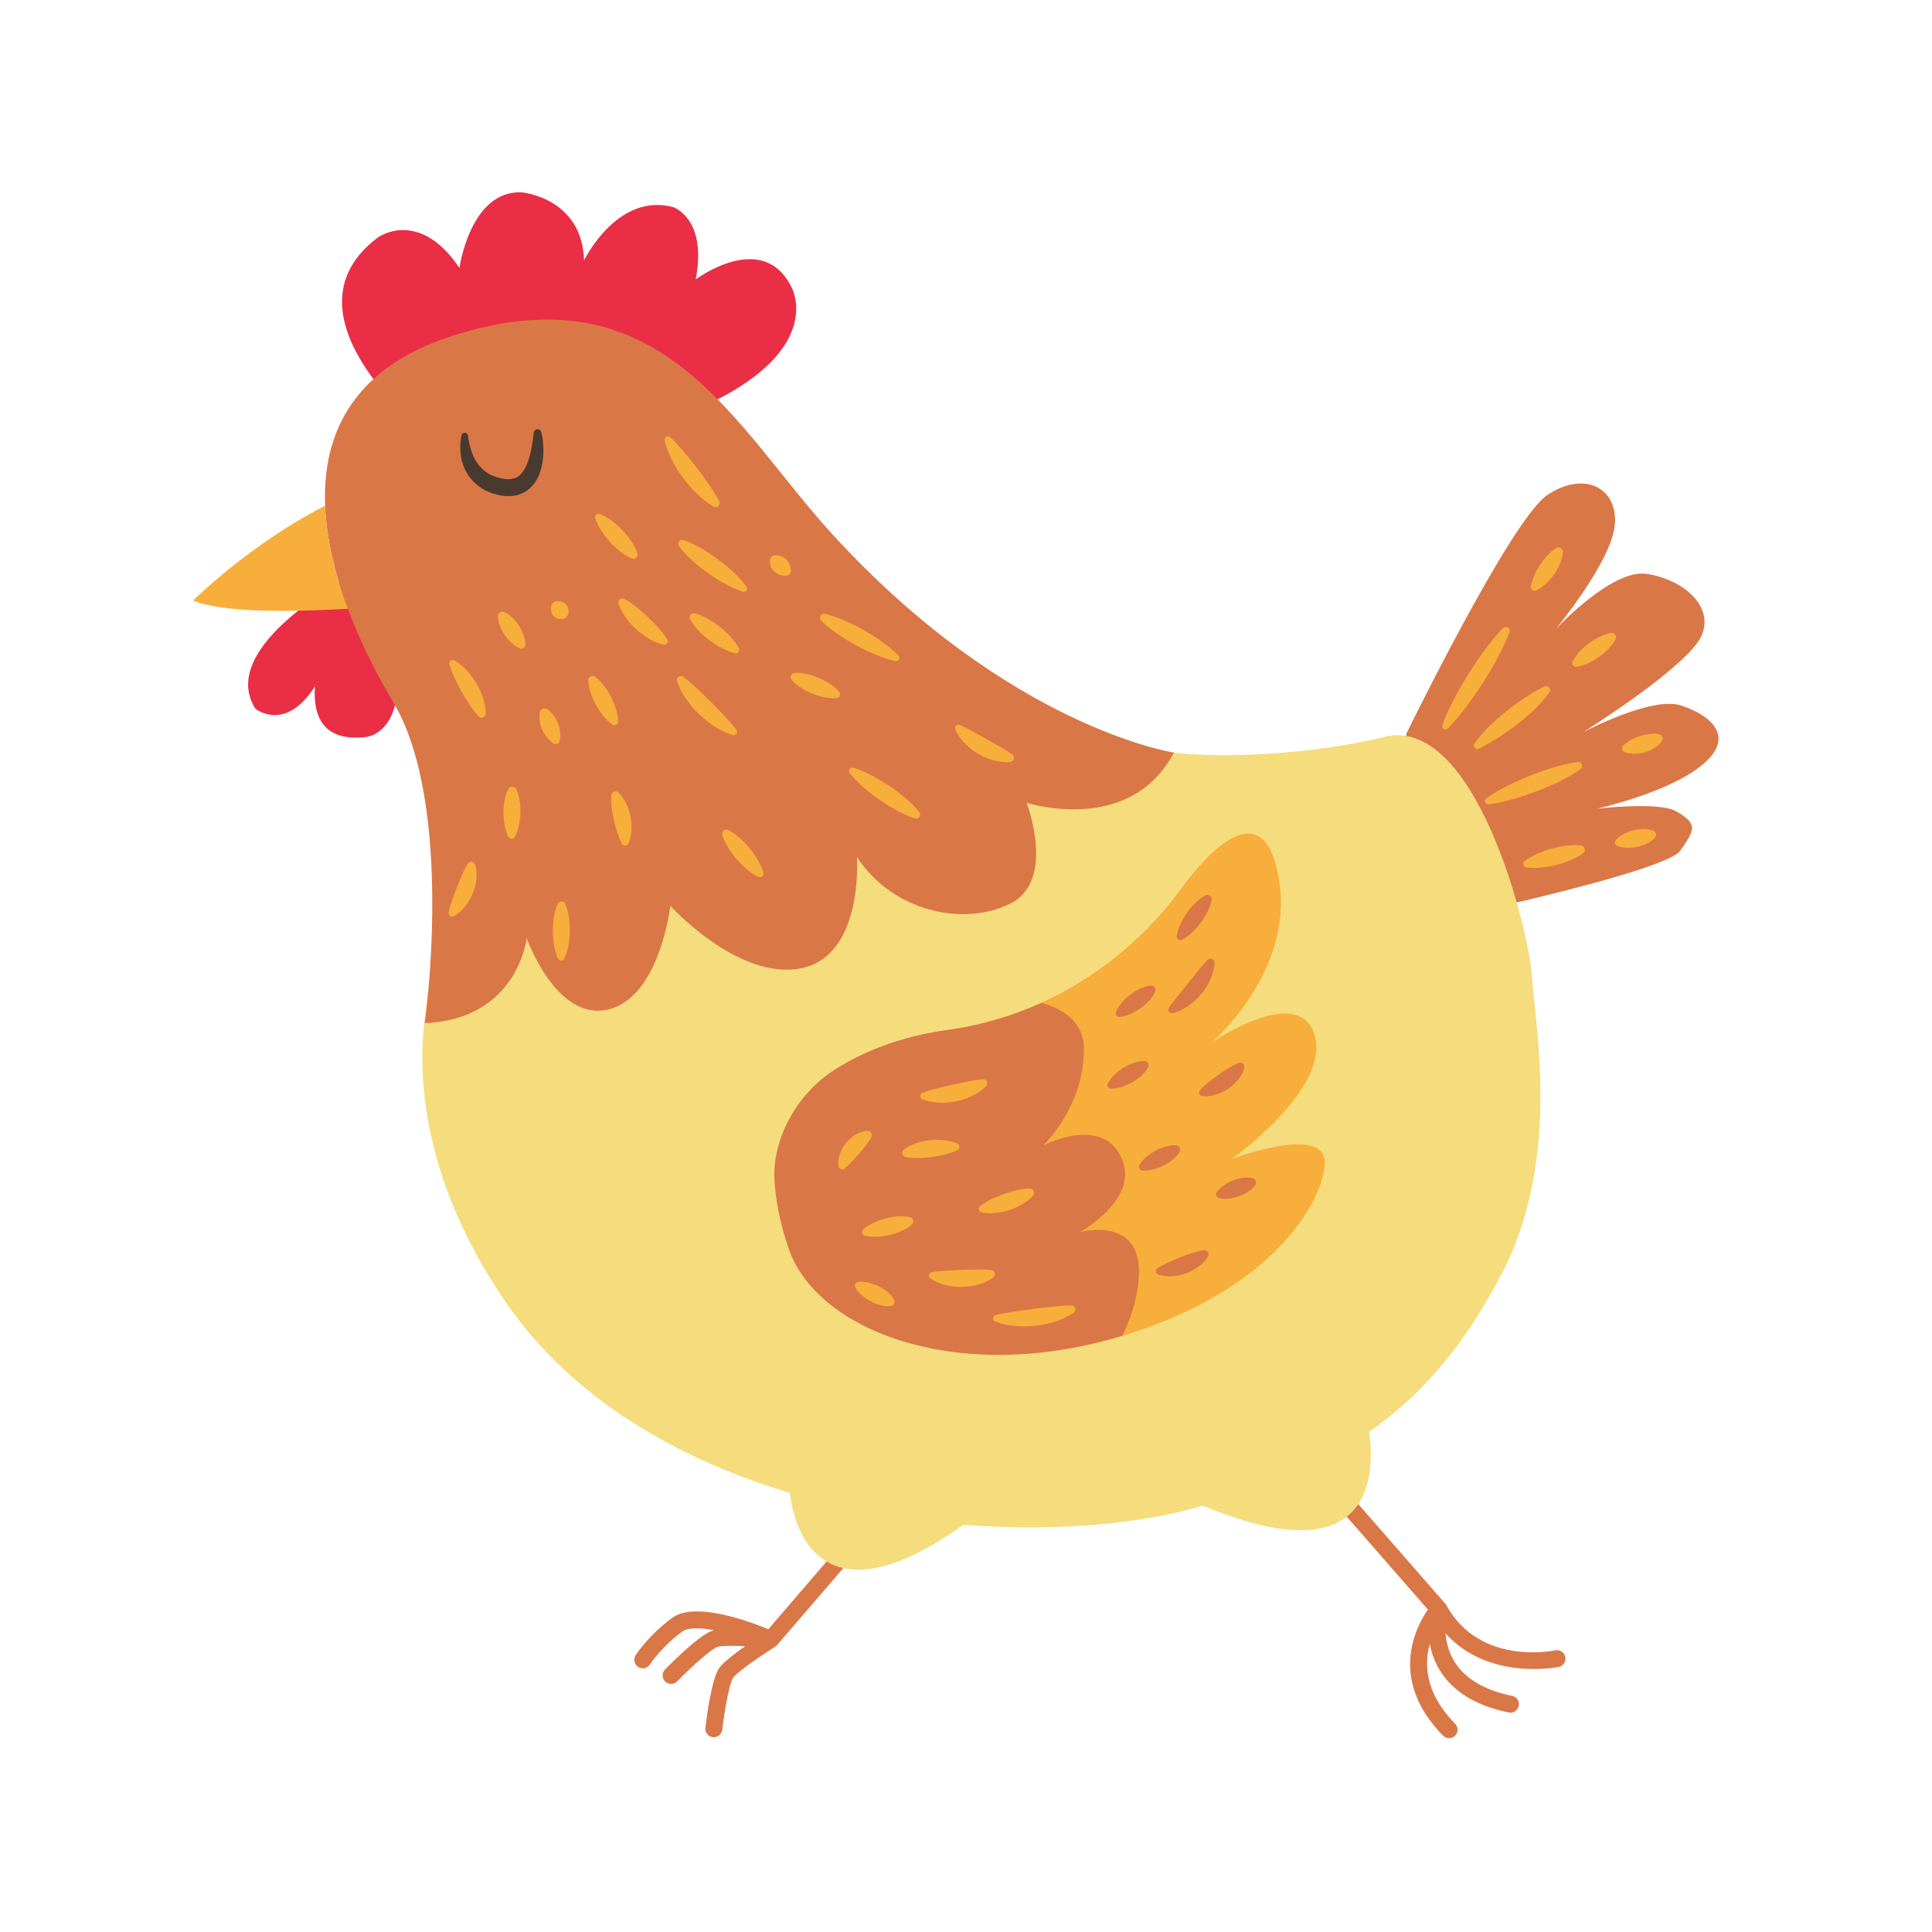 <svg xmlns="http://www.w3.org/2000/svg" xmlns:xlink="http://www.w3.org/1999/xlink" width="800" zoomAndPan="magnify" viewBox="0 0 600 600" height="800" preserveAspectRatio="xMidYMid meet" version="1.0"><defs><clipPath id="70a20a9a3f"><path d="M 77 59.098 L 248 59.098 L 248 230 L 77 230 Z M 77 59.098 " clip-rule="nonzero"/></clipPath><clipPath id="a73570f8c2"><path d="M 100 99 L 534 99 L 534 539.848 L 100 539.848 Z M 100 99 " clip-rule="nonzero"/></clipPath><clipPath id="50b0bf5906"><path d="M 60 135 L 517 135 L 517 415 L 60 415 Z M 60 135 " clip-rule="nonzero"/></clipPath></defs><g clip-path="url(#70a20a9a3f)"><path fill="#ea2e46" d="M 245.914 89.422 C 237.082 71.004 216.059 86.777 216.059 86.777 C 219.719 67.727 209.031 64.309 209.031 64.309 C 191.57 59.703 181.375 80.887 181.375 80.887 C 180.82 61.301 161.906 59.719 161.906 59.719 C 145.988 59.18 142.684 83.215 142.684 83.215 C 130.07 64.484 117.359 73.738 117.359 73.738 C 86.02 97.258 130.785 133.336 130.785 133.336 L 221.27 124.824 C 255.988 107.746 245.914 89.422 245.914 89.422 Z M 109.355 178.699 C 129.195 202.133 125.941 227.828 112.926 228.973 C 100.438 230.07 97.16 222.637 97.805 213.168 C 88.496 227.684 79.289 220.082 79.289 220.082 C 67.031 200.492 109.355 178.699 109.355 178.699 " fill-opacity="1" fill-rule="nonzero"/></g><path fill="#f5dc7c" d="M 466.328 395.648 C 455.848 415.602 443.5 431.84 425.188 444.684 C 426.984 457.191 427.18 489.977 373.637 467.617 L 373.645 467.613 C 371.906 468.09 370.137 468.559 368.332 469.016 C 350.039 473.637 325.496 475.57 299.191 473.516 C 251.504 507.66 245.859 469.168 245.305 463.625 C 210.484 453.191 177.766 434.461 157.145 404.52 C 134.535 371.703 129.254 340.805 131.723 317.734 C 135.148 285.762 144.992 227.727 217.219 221.605 C 289.445 215.488 327.844 229.57 364.57 233.73 C 385.469 236.098 414.406 232.836 429.723 228.879 C 432.133 228.25 434.461 228.168 436.699 228.543 C 444.422 229.84 466.637 229.777 472.199 238.801 C 478.488 249 467.801 268.91 471.043 280.285 C 473.91 290.363 475.52 299.094 475.758 303.25 C 476.578 317.469 485.113 359.871 466.328 395.648 " fill-opacity="1" fill-rule="nonzero"/><g clip-path="url(#a73570f8c2)"><path fill="#da7747" d="M 522.016 219.074 C 512.918 216.125 491.715 227.355 491.715 227.355 C 491.715 227.355 524.531 206.84 528.504 197.254 C 532.48 187.668 521.746 179.551 511.07 178.195 C 500.395 176.836 483.098 195.402 483.098 195.402 C 483.098 195.402 500.637 174.281 501.512 162.801 C 502.391 151.32 491.867 146.148 480.559 153.715 C 469.246 161.285 436.742 227.871 436.742 227.871 C 436.723 228.105 436.715 228.324 436.699 228.555 C 453.145 231.316 464.941 258.852 471.043 280.285 C 489.301 275.969 518.938 268.406 521.836 264.16 C 526.051 257.98 527.723 256.027 520.543 251.949 C 515.09 248.852 495.941 251.156 495.941 251.156 C 495.941 251.156 518.441 246.176 528.82 237.406 C 539.199 228.633 531.109 222.02 522.016 219.074 Z M 363.836 292.246 C 364.363 293.262 365.402 293.898 366.551 293.898 C 367.035 293.898 367.516 293.777 367.945 293.555 C 369.547 292.73 370.766 291.688 371.66 290.855 C 372.66 289.91 373.598 288.852 374.445 287.719 C 375.289 286.594 376.043 285.395 376.676 284.129 C 377.203 283.055 377.855 281.59 378.164 279.812 C 378.293 279.102 378.172 278.359 377.836 277.719 C 377.27 276.66 376.168 276 374.965 276 C 374.434 276 373.906 276.129 373.438 276.383 C 371.836 277.234 370.648 278.301 369.777 279.148 C 368.785 280.137 367.875 281.219 367.07 282.367 C 366.254 283.531 365.539 284.75 364.941 286.012 C 364.441 287.105 363.824 288.586 363.535 290.359 C 363.43 291.008 363.535 291.656 363.836 292.246 Z M 374.039 386.316 C 373.875 386.316 373.707 386.332 373.496 386.363 C 373.27 386.398 373.055 386.449 372.832 386.488 C 375.766 371.148 370.961 354.578 367.414 347.215 C 365.297 342.812 362.375 336.305 358.492 329.953 C 358.32 329.367 357.992 328.855 357.551 328.453 C 355.031 324.516 352.129 320.711 348.809 317.59 C 350.09 317.352 351.168 316.945 352.008 316.582 C 353.133 316.078 354.23 315.449 355.27 314.723 C 356.297 313.996 357.254 313.164 358.125 312.238 C 358.859 311.441 359.789 310.332 360.488 308.805 C 360.738 308.246 360.832 307.637 360.758 307.035 C 360.555 305.395 359.152 304.152 357.496 304.152 C 357.363 304.152 357.227 304.16 357.09 304.18 C 355.422 304.379 354.086 304.938 353.09 305.406 C 351.957 305.945 350.875 306.609 349.883 307.371 C 348.871 308.137 347.941 308.992 347.102 309.938 C 346.391 310.758 345.488 311.895 344.816 313.422 C 344.707 313.668 344.633 313.926 344.594 314.188 C 338.715 310.207 331.715 308.523 323.418 311.418 C 314.883 315.293 305.188 318.328 294.32 319.84 C 278.824 322 267.363 327.004 259.199 332.207 C 247.289 339.801 239.648 354.066 240.543 366.922 C 240.953 372.891 242.223 380.086 245.102 388.219 C 253.676 412.445 294.871 429.422 344.195 416.094 C 345.668 415.695 347.105 415.285 348.516 414.855 C 359.047 410.98 365.535 404.562 369.289 397.117 C 370.719 396.574 372.062 395.855 373.297 394.957 C 374.844 393.812 375.996 392.582 376.816 391.195 C 377.203 390.551 377.352 389.785 377.234 389.043 C 376.984 387.465 375.641 386.316 374.039 386.316 Z M 389.344 363.984 C 388.676 363.844 388.012 363.777 387.312 363.777 C 386.738 363.777 386.16 363.82 385.469 363.918 C 384.336 364.09 383.227 364.395 382.172 364.816 C 381.102 365.242 380.082 365.777 379.125 366.426 C 378.316 366.996 377.266 367.809 376.332 369.086 C 376.078 369.43 375.898 369.828 375.809 370.238 C 375.625 371.051 375.77 371.891 376.219 372.598 C 376.664 373.297 377.359 373.789 378.172 373.969 C 378.922 374.137 379.676 374.219 380.477 374.219 C 380.953 374.219 381.461 374.191 382.047 374.125 C 383.168 373.992 384.285 373.73 385.363 373.348 C 386.441 372.973 387.48 372.469 388.465 371.84 C 389.293 371.297 390.367 370.52 391.328 369.25 C 391.621 368.859 391.828 368.398 391.926 367.926 C 392.301 366.125 391.141 364.359 389.344 363.984 Z M 374.336 334.434 C 373.273 335.293 372.316 336.09 371.281 337.184 C 370.84 337.656 370.562 338.25 370.484 338.891 C 370.383 339.695 370.598 340.492 371.098 341.133 C 371.598 341.777 372.316 342.184 373.121 342.285 C 373.555 342.34 373.992 342.363 374.43 342.363 C 375.602 342.363 376.809 342.18 378.133 341.789 C 379.637 341.336 381.074 340.652 382.41 339.766 C 383.742 338.883 384.93 337.816 385.941 336.574 C 387.117 335.113 387.887 333.664 388.293 332.133 C 388.473 331.445 388.422 330.707 388.145 330.051 C 387.641 328.84 386.469 328.059 385.156 328.059 C 384.727 328.059 384.305 328.145 383.863 328.328 C 382.48 328.906 381.379 329.562 380.262 330.246 C 379.211 330.902 378.227 331.559 377.254 332.258 C 376.23 332.98 375.281 333.688 374.336 334.434 Z M 375.93 295.801 C 375.07 295.801 374.23 296.156 373.613 296.797 C 372.469 297.973 371.52 299.141 370.598 300.266 L 370.312 300.617 L 367.414 304.23 L 364.477 307.863 L 364.082 308.359 C 363.211 309.457 362.309 310.586 361.398 311.914 C 360.934 312.605 360.773 313.465 360.965 314.27 C 361.285 315.637 362.48 316.59 363.883 316.59 C 364.113 316.59 364.344 316.562 364.562 316.512 C 366.41 316.078 368.219 315.254 370.109 313.98 C 371.707 312.875 373.168 311.543 374.445 310.027 C 375.727 308.516 376.785 306.84 377.602 305.043 C 378.531 302.973 379.023 301.047 379.117 299.141 C 379.156 298.227 378.809 297.336 378.152 296.703 C 377.551 296.121 376.762 295.801 375.93 295.801 Z M 248.785 300.707 C 268.316 296.848 266.133 266.176 266.133 266.176 C 277.238 283.086 299.09 287.812 313.629 280.695 C 328.168 273.57 318.824 249.305 318.824 249.305 C 318.824 249.305 350.891 259.68 364.57 233.73 C 364.57 233.73 313.406 225.945 258.504 165.922 C 227.762 132.309 205.922 83.383 140.629 104.254 C 75.34 125.129 106.711 192.43 121.977 217.793 C 141.418 250.098 131.934 317.73 131.934 317.73 C 160.793 316.605 163.57 291.344 163.57 291.344 C 163.57 291.344 172.641 317.148 188.758 313.531 C 204.879 309.914 208.184 281.324 208.184 281.324 C 208.184 281.324 229.254 304.566 248.785 300.707 Z M 238.605 505.977 C 232.312 503.367 215.746 497.301 208.758 502.441 C 201.441 507.82 197.562 513.801 197.402 514.055 C 196.617 515.277 196.977 516.906 198.199 517.691 C 198.641 517.977 199.133 518.109 199.621 518.109 C 200.488 518.109 201.34 517.684 201.844 516.902 C 201.879 516.848 205.398 511.461 211.883 506.688 C 213.656 505.383 217.395 505.465 221.754 506.285 C 221.641 506.312 221.531 506.336 221.43 506.367 C 217.457 507.523 209.02 515.926 206.531 518.473 C 205.512 519.516 205.531 521.188 206.574 522.203 C 207.086 522.707 207.75 522.953 208.418 522.953 C 209.102 522.953 209.789 522.688 210.301 522.16 C 214.945 517.414 221.082 511.961 222.906 511.43 C 224.172 511.059 227.664 511.066 231.426 511.242 C 228.176 513.512 224.73 516.141 223.453 517.887 C 221.016 521.23 219.477 533.035 219.062 536.57 C 218.895 538.02 219.93 539.328 221.379 539.492 C 221.484 539.508 221.586 539.512 221.688 539.512 C 223.008 539.512 224.148 538.527 224.305 537.184 C 225.074 530.594 226.598 522.527 227.719 520.996 C 229.043 519.18 236.133 514.289 240.742 511.395 C 240.77 511.379 240.793 511.355 240.816 511.336 C 240.863 511.309 240.91 511.273 240.957 511.238 C 240.98 511.219 241.004 511.211 241.027 511.191 C 241.055 511.164 241.082 511.137 241.109 511.113 C 241.152 511.07 241.195 511.023 241.238 510.984 C 241.273 510.945 241.312 510.918 241.344 510.879 L 261.895 486.988 C 259.941 486.551 258.223 485.84 256.703 484.934 Z M 486.109 514.562 C 486.414 515.984 485.508 517.379 484.086 517.688 C 483.844 517.738 462.23 522.129 448.93 507.262 C 449.141 509.934 449.855 513.059 451.688 516.023 C 454.953 521.324 460.988 524.902 469.605 526.664 C 471.031 526.953 471.949 528.348 471.656 529.773 C 471.406 531.02 470.305 531.883 469.078 531.883 C 468.902 531.883 468.727 531.863 468.547 531.828 C 458.41 529.762 451.215 525.352 447.152 518.727 C 445.473 515.984 444.527 513.172 444.039 510.555 C 442.258 516.848 442.559 525.785 451.906 535.328 C 452.93 536.371 452.91 538.039 451.871 539.059 C 451.355 539.559 450.688 539.809 450.023 539.809 C 449.34 539.809 448.652 539.547 448.137 539.016 C 431.09 521.609 439.699 505.285 443.449 499.867 L 418.23 471.008 C 419.676 469.867 420.859 468.547 421.82 467.105 L 448.828 498.016 C 448.883 498.07 448.918 498.141 448.961 498.203 C 449.027 498.297 449.105 498.383 449.16 498.484 C 459.426 517.25 482.027 512.727 482.984 512.531 C 484.41 512.23 485.809 513.137 486.109 514.562 " fill-opacity="1" fill-rule="nonzero"/></g><g clip-path="url(#50b0bf5906)"><path fill="#f7ae3b" d="M 388.949 365.863 C 387.801 365.625 386.766 365.676 385.758 365.816 C 384.758 365.969 383.801 366.23 382.879 366.598 C 381.957 366.965 381.074 367.426 380.23 368 C 379.395 368.586 378.586 369.258 377.887 370.211 C 377.793 370.34 377.719 370.496 377.68 370.66 C 377.535 371.305 377.945 371.949 378.594 372.098 C 379.75 372.355 380.797 372.328 381.812 372.223 C 382.828 372.098 383.797 371.863 384.73 371.535 C 385.664 371.207 386.562 370.777 387.414 370.234 C 388.266 369.676 389.082 369.031 389.789 368.098 C 389.91 367.938 390.004 367.746 390.043 367.535 C 390.207 366.77 389.715 366.02 388.949 365.863 Z M 377.578 339.953 C 378.918 339.547 380.188 338.941 381.348 338.164 C 382.512 337.395 383.559 336.453 384.445 335.375 C 385.32 334.281 386.055 333.062 386.434 331.637 C 386.504 331.367 386.488 331.07 386.375 330.789 C 386.094 330.117 385.32 329.805 384.648 330.086 L 384.602 330.102 C 383.336 330.633 382.293 331.25 381.277 331.875 C 380.27 332.504 379.309 333.145 378.363 333.82 C 377.418 334.492 376.488 335.188 375.547 335.93 C 374.613 336.688 373.656 337.461 372.707 338.477 L 372.688 338.5 C 372.527 338.668 372.418 338.883 372.391 339.129 C 372.312 339.742 372.75 340.301 373.363 340.379 C 374.824 340.562 376.234 340.348 377.578 339.953 Z M 375.336 389.344 C 375.223 388.629 374.551 388.145 373.836 388.254 L 373.797 388.262 C 372.383 388.484 371.16 388.855 369.957 389.242 C 368.762 389.633 367.609 390.051 366.469 390.504 C 365.324 390.957 364.184 391.438 363.031 391.961 C 361.879 392.496 360.715 393.055 359.496 393.844 L 359.473 393.859 C 359.273 393.988 359.109 394.188 359.023 394.434 C 358.828 395.016 359.141 395.648 359.719 395.844 C 361.168 396.336 362.641 396.43 364.09 396.344 C 365.539 396.242 366.965 395.93 368.324 395.438 C 369.688 394.945 370.98 394.27 372.156 393.414 C 373.32 392.551 374.387 391.531 375.168 390.219 C 375.316 389.965 375.383 389.656 375.336 389.344 Z M 358.227 363.168 C 359.289 362.891 360.297 362.508 361.258 362.031 C 362.219 361.559 363.129 360.988 363.984 360.312 C 364.836 359.621 365.641 358.848 366.305 357.805 C 366.43 357.609 366.508 357.379 366.52 357.137 C 366.562 356.375 365.977 355.723 365.211 355.68 C 363.973 355.617 362.875 355.824 361.82 356.117 C 360.773 356.426 359.777 356.836 358.836 357.348 C 357.895 357.855 356.996 358.457 356.156 359.16 C 355.32 359.879 354.523 360.676 353.871 361.742 C 353.777 361.898 353.715 362.082 353.703 362.277 C 353.656 362.926 354.145 363.488 354.793 363.531 C 356.043 363.617 357.156 363.434 358.227 363.168 Z M 354.281 334.234 C 355.117 333.484 355.902 332.648 356.531 331.551 C 356.648 331.344 356.715 331.102 356.711 330.848 C 356.703 330.09 356.078 329.48 355.316 329.496 C 354.051 329.516 352.941 329.805 351.883 330.172 C 350.828 330.551 349.832 331.035 348.895 331.609 C 347.957 332.188 347.07 332.852 346.246 333.617 C 345.426 334.398 344.652 335.254 344.035 336.371 C 343.945 336.539 343.887 336.734 343.887 336.938 C 343.891 337.582 344.414 338.109 345.059 338.105 C 346.34 338.105 347.461 337.84 348.539 337.5 C 349.609 337.148 350.617 336.695 351.578 336.148 C 352.535 335.609 353.441 334.973 354.281 334.234 Z M 346.484 314.785 C 346.555 315.422 347.129 315.883 347.766 315.816 C 349.055 315.676 350.164 315.293 351.219 314.832 C 352.266 314.363 353.246 313.797 354.16 313.148 C 355.078 312.504 355.934 311.77 356.711 310.938 C 357.484 310.098 358.203 309.18 358.738 308.008 C 358.836 307.785 358.883 307.531 358.852 307.273 C 358.758 306.523 358.074 305.988 357.324 306.082 C 356.047 306.242 354.957 306.648 353.922 307.133 C 352.891 307.629 351.934 308.219 351.043 308.898 C 350.148 309.578 349.316 310.34 348.555 311.195 C 347.801 312.066 347.098 313.008 346.574 314.191 C 346.496 314.371 346.461 314.578 346.484 314.785 Z M 362.836 313.836 C 362.969 314.418 363.551 314.777 364.129 314.641 C 365.918 314.223 367.531 313.398 369.016 312.395 C 370.496 311.379 371.828 310.156 372.98 308.789 C 374.133 307.418 375.105 305.891 375.852 304.262 C 376.582 302.625 377.109 300.887 377.199 299.055 C 377.211 298.707 377.086 298.344 376.816 298.082 C 376.309 297.59 375.504 297.605 375.016 298.109 L 374.996 298.133 C 373.797 299.371 372.805 300.605 371.812 301.82 L 368.906 305.438 L 365.984 309.062 C 365 310.297 363.984 311.535 363.008 312.965 L 362.992 312.988 C 362.832 313.23 362.762 313.531 362.836 313.836 Z M 365.543 291.367 C 365.828 291.922 366.512 292.137 367.062 291.848 C 368.344 291.188 369.379 290.352 370.34 289.461 C 371.289 288.562 372.141 287.594 372.91 286.566 C 373.684 285.535 374.367 284.445 374.953 283.281 C 375.527 282.113 376.027 280.887 376.273 279.48 C 376.324 279.199 376.281 278.895 376.141 278.625 C 375.793 277.977 374.988 277.73 374.34 278.078 C 373.078 278.746 372.066 279.602 371.133 280.516 C 370.207 281.43 369.379 282.418 368.645 283.469 C 367.906 284.523 367.246 285.633 366.688 286.816 C 366.141 288.004 365.664 289.246 365.434 290.668 C 365.398 290.898 365.43 291.141 365.543 291.367 Z M 411.398 361.367 C 410.91 373.574 394.535 401.055 348.516 414.855 C 351.348 409.027 353.875 401.684 353.688 394.238 C 353.273 377.699 335.348 382.652 335.348 382.652 C 335.348 382.652 354.41 372.27 348.156 359.277 C 341.902 346.281 323.93 355.773 323.93 355.773 C 323.93 355.773 336.773 343.766 336.621 325.586 C 336.555 317.395 330.285 313.371 323.418 311.418 C 345.102 301.57 359.312 286.293 366.281 276.684 C 375.992 263.289 393.035 245.84 397.309 273.859 C 401.586 301.879 376.473 323.629 376.473 323.629 C 376.473 323.629 403.715 305.035 408.324 321.691 C 412.938 338.348 382.48 359.98 382.48 359.98 C 382.48 359.98 411.906 348.781 411.398 361.367 Z M 513.355 257.93 C 512.254 257.543 511.223 257.453 510.211 257.461 C 509.207 257.48 508.227 257.613 507.27 257.855 C 506.316 258.098 505.383 258.438 504.477 258.895 C 503.578 259.363 502.695 259.922 501.879 260.773 C 501.773 260.887 501.68 261.027 501.621 261.188 C 501.391 261.809 501.707 262.504 502.336 262.734 C 503.438 263.145 504.477 263.258 505.496 263.285 C 506.508 263.297 507.496 263.195 508.461 262.992 C 509.426 262.793 510.363 262.48 511.273 262.059 C 512.188 261.617 513.074 261.09 513.891 260.258 C 514.031 260.113 514.145 259.938 514.219 259.734 C 514.48 259 514.09 258.191 513.355 257.93 Z M 477.043 183.359 C 478.293 182.785 479.293 182.004 480.219 181.16 C 481.125 180.309 481.93 179.371 482.633 178.367 C 483.34 177.363 483.945 176.293 484.43 175.148 C 484.902 173.996 485.281 172.793 485.371 171.426 C 485.391 171.16 485.328 170.887 485.18 170.645 C 484.797 170.008 483.969 169.805 483.332 170.188 L 483.324 170.191 C 482.172 170.891 481.281 171.727 480.453 172.605 C 479.641 173.488 478.914 174.422 478.273 175.41 C 477.625 176.398 477.051 177.434 476.555 178.531 C 476.07 179.641 475.641 180.797 475.438 182.141 L 475.438 182.148 C 475.402 182.359 475.43 182.586 475.527 182.797 C 475.789 183.371 476.469 183.621 477.043 183.359 Z M 501.859 197.695 C 501.742 196.961 501.055 196.465 500.324 196.578 C 498.953 196.797 497.766 197.262 496.633 197.809 C 495.512 198.363 494.457 199.016 493.465 199.762 C 492.477 200.5 491.543 201.32 490.684 202.238 C 489.828 203.172 489.031 204.176 488.406 205.426 C 488.309 205.625 488.266 205.855 488.301 206.09 C 488.391 206.715 488.965 207.145 489.59 207.055 C 490.969 206.855 492.176 206.41 493.328 205.895 C 494.469 205.363 495.543 204.738 496.555 204.027 C 497.57 203.32 498.523 202.523 499.398 201.633 C 500.273 200.727 501.09 199.746 501.723 198.516 C 501.852 198.27 501.902 197.988 501.859 197.695 Z M 515.184 228 L 515.156 227.992 C 514.02 227.797 513.02 227.852 512.051 227.965 C 511.086 228.098 510.168 228.309 509.27 228.605 C 508.375 228.898 507.5 229.27 506.633 229.73 C 505.77 230.207 504.914 230.746 504.082 231.566 L 504.066 231.586 C 503.953 231.695 503.859 231.832 503.797 231.988 C 503.551 232.602 503.848 233.297 504.461 233.543 C 505.578 233.988 506.66 234.102 507.719 234.102 C 508.773 234.086 509.812 233.93 510.809 233.645 C 511.809 233.363 512.77 232.949 513.664 232.398 C 514.559 231.836 515.402 231.164 516.09 230.191 C 516.207 230.027 516.289 229.836 516.328 229.625 C 516.457 228.859 515.949 228.133 515.184 228 Z M 491.094 262.609 C 489.461 262.387 487.91 262.469 486.383 262.641 C 484.859 262.824 483.367 263.125 481.898 263.535 C 480.434 263.941 478.992 264.441 477.582 265.062 C 476.176 265.695 474.793 266.41 473.488 267.426 C 473.273 267.594 473.117 267.84 473.074 268.133 C 472.988 268.73 473.402 269.285 474 269.375 C 475.637 269.613 477.195 269.562 478.73 269.418 C 480.262 269.266 481.766 268.996 483.242 268.629 C 484.719 268.266 486.168 267.793 487.586 267.203 C 489 266.602 490.387 265.91 491.703 264.918 C 491.965 264.715 492.152 264.414 492.203 264.059 C 492.301 263.355 491.801 262.703 491.094 262.609 Z M 484.148 242.746 C 486.434 241.613 488.688 240.398 490.828 238.891 C 491.188 238.637 491.398 238.195 491.34 237.73 C 491.25 237.055 490.637 236.578 489.961 236.664 C 487.363 237 484.883 237.641 482.434 238.352 C 479.988 239.078 477.586 239.918 475.227 240.863 C 472.863 241.805 470.543 242.84 468.262 243.984 C 465.984 245.152 463.738 246.387 461.605 247.918 C 461.309 248.129 461.137 248.496 461.18 248.883 C 461.25 249.453 461.77 249.859 462.34 249.793 C 464.945 249.477 467.434 248.863 469.895 248.184 C 472.355 247.484 474.77 246.676 477.141 245.77 C 479.52 244.867 481.855 243.863 484.148 242.746 Z M 471.102 224.996 C 472.957 223.566 474.754 222.047 476.465 220.414 C 478.16 218.762 479.812 217.027 481.191 214.992 C 481.426 214.641 481.48 214.176 481.281 213.766 C 480.984 213.152 480.242 212.891 479.633 213.188 L 479.617 213.195 C 477.461 214.234 475.473 215.453 473.52 216.73 C 471.57 218.02 469.676 219.387 467.848 220.848 C 466.016 222.309 464.242 223.852 462.547 225.512 C 460.875 227.191 459.242 228.941 457.879 230.992 C 457.684 231.285 457.641 231.672 457.805 232.012 C 458.051 232.535 458.676 232.758 459.195 232.512 L 459.203 232.508 C 461.379 231.48 463.383 230.285 465.363 229.031 C 467.332 227.766 469.242 226.426 471.102 224.996 Z M 465.008 204.48 C 466.402 201.855 467.727 199.195 468.777 196.355 C 468.938 195.914 468.84 195.402 468.488 195.059 C 468.004 194.586 467.23 194.594 466.758 195.074 C 464.641 197.238 462.801 199.578 461.023 201.957 C 459.262 204.348 457.602 206.801 456.035 209.312 C 454.473 211.828 452.988 214.391 451.605 217.023 C 450.246 219.66 448.941 222.344 447.906 225.195 C 447.773 225.559 447.859 225.984 448.152 226.273 C 448.555 226.676 449.211 226.676 449.609 226.27 C 451.746 224.117 453.613 221.793 455.418 219.434 C 457.207 217.059 458.891 214.625 460.492 212.129 C 462.094 209.645 463.602 207.094 465.008 204.48 Z M 275.391 401.055 C 274.57 400.406 273.695 399.863 272.773 399.422 C 271.852 398.977 270.879 398.617 269.855 398.367 C 268.824 398.133 267.754 397.977 266.547 398.09 C 266.379 398.105 266.207 398.16 266.047 398.25 C 265.484 398.59 265.301 399.32 265.637 399.887 C 266.258 400.926 267.016 401.699 267.816 402.387 C 268.621 403.066 269.48 403.637 270.387 404.121 C 271.289 404.602 272.246 404.988 273.254 405.266 C 274.27 405.531 275.324 405.711 276.527 405.617 C 276.738 405.598 276.953 405.531 277.148 405.414 C 277.805 405.008 278.012 404.148 277.609 403.488 C 276.977 402.465 276.203 401.719 275.391 401.055 Z M 332.734 405.418 L 332.719 405.418 C 330.641 405.418 328.68 405.613 326.73 405.809 C 324.785 406.016 322.863 406.246 320.941 406.5 C 319.02 406.746 317.098 407.008 315.152 407.297 C 313.211 407.602 311.254 407.906 309.227 408.41 L 309.211 408.414 C 308.895 408.5 308.621 408.723 308.492 409.051 C 308.277 409.594 308.543 410.203 309.086 410.418 C 311.09 411.211 313.172 411.605 315.27 411.801 C 317.363 411.992 319.477 411.961 321.562 411.73 C 323.656 411.504 325.723 411.066 327.727 410.418 C 329.723 409.762 331.672 408.914 333.441 407.695 C 333.766 407.469 333.984 407.086 333.984 406.664 C 333.98 405.977 333.422 405.418 332.734 405.418 Z M 309.004 395.852 C 309.082 395.152 308.574 394.52 307.871 394.445 L 307.844 394.441 C 306.184 394.258 304.645 394.266 303.125 394.273 C 301.609 394.285 300.117 394.328 298.629 394.387 C 297.141 394.445 295.645 394.512 294.121 394.602 C 292.594 394.707 291.047 394.809 289.387 395.094 L 289.363 395.098 C 289.086 395.145 288.824 395.305 288.652 395.551 C 288.32 396.047 288.441 396.719 288.938 397.055 C 290.398 398.055 292.016 398.668 293.68 399.086 C 295.34 399.492 297.051 399.68 298.766 399.652 C 300.473 399.637 302.18 399.391 303.828 398.934 C 305.477 398.461 307.074 397.793 308.496 396.738 C 308.766 396.535 308.961 396.219 309.004 395.852 Z M 282.594 378.031 C 281.234 377.719 279.945 377.707 278.68 377.789 C 277.418 377.883 276.18 378.098 274.973 378.418 C 273.766 378.73 272.582 379.148 271.426 379.676 C 270.273 380.223 269.145 380.855 268.086 381.781 C 267.914 381.93 267.785 382.129 267.73 382.367 C 267.582 382.973 267.953 383.59 268.566 383.734 C 269.934 384.07 271.227 384.105 272.504 384.055 C 273.773 383.992 275.016 383.812 276.23 383.531 C 277.449 383.254 278.645 382.871 279.805 382.371 C 280.965 381.859 282.105 381.258 283.164 380.348 C 283.375 380.168 283.535 379.922 283.602 379.629 C 283.766 378.91 283.316 378.195 282.594 378.031 Z M 308.051 372.355 C 306.824 372.965 305.602 373.625 304.41 374.551 L 304.398 374.559 C 304.203 374.711 304.055 374.93 303.996 375.195 C 303.863 375.793 304.242 376.383 304.84 376.516 C 306.352 376.844 307.82 376.836 309.266 376.699 C 310.703 376.547 312.109 376.238 313.477 375.793 C 314.84 375.352 316.156 374.766 317.402 374.035 C 318.645 373.297 319.832 372.434 320.836 371.27 C 321.035 371.035 321.156 370.73 321.152 370.406 C 321.148 369.68 320.555 369.105 319.836 369.109 L 319.816 369.109 C 318.316 369.117 316.965 369.367 315.633 369.668 C 314.312 369.973 313.035 370.352 311.777 370.809 C 310.52 371.254 309.281 371.762 308.051 372.355 Z M 293.348 358.574 C 294.66 358.234 295.984 357.84 297.336 357.18 L 297.344 357.176 C 297.57 357.062 297.758 356.879 297.871 356.637 C 298.121 356.078 297.875 355.422 297.32 355.164 C 295.914 354.527 294.484 354.234 293.051 354.074 C 291.621 353.93 290.184 353.941 288.77 354.098 C 287.348 354.246 285.945 354.551 284.586 355.008 C 283.227 355.48 281.902 356.082 280.684 357.02 C 280.445 357.207 280.27 357.477 280.199 357.801 C 280.059 358.508 280.52 359.195 281.23 359.336 L 281.246 359.34 C 282.707 359.633 284.074 359.672 285.426 359.648 C 286.773 359.617 288.094 359.508 289.41 359.324 C 290.727 359.145 292.031 358.902 293.348 358.574 Z M 268.711 355.992 C 269.34 355.168 269.973 354.324 270.578 353.246 L 270.617 353.18 C 270.734 352.965 270.797 352.715 270.785 352.453 C 270.742 351.715 270.113 351.145 269.371 351.188 C 268.004 351.258 266.77 351.742 265.656 352.398 C 264.547 353.066 263.562 353.93 262.754 354.934 C 261.938 355.934 261.289 357.07 260.859 358.289 C 260.441 359.512 260.211 360.82 260.406 362.172 C 260.438 362.367 260.516 362.562 260.652 362.723 C 261.043 363.219 261.766 363.293 262.258 362.898 L 262.297 362.867 C 263.277 362.074 264.027 361.305 264.758 360.555 C 265.477 359.801 266.145 359.062 266.793 358.312 C 267.453 357.566 268.078 356.801 268.711 355.992 Z M 286.453 341.387 C 288.133 342.074 289.887 342.359 291.645 342.453 C 293.402 342.535 295.164 342.383 296.883 342.035 C 298.605 341.691 300.289 341.133 301.871 340.371 C 303.453 339.605 304.953 338.648 306.219 337.348 C 306.461 337.094 306.602 336.742 306.574 336.363 C 306.523 335.664 305.91 335.137 305.211 335.188 L 305.188 335.191 C 303.465 335.32 301.902 335.613 300.352 335.91 C 298.805 336.215 297.293 336.535 295.781 336.883 C 294.27 337.227 292.758 337.582 291.223 337.965 C 289.684 338.367 288.133 338.766 286.504 339.371 L 286.484 339.379 C 286.215 339.48 285.984 339.691 285.863 339.977 C 285.641 340.527 285.902 341.156 286.453 341.387 Z M 186.824 164.918 C 187.598 166.109 188.461 167.215 189.406 168.25 C 190.344 169.293 191.363 170.258 192.473 171.137 C 193.586 172.012 194.773 172.824 196.188 173.418 C 196.473 173.539 196.801 173.562 197.117 173.453 C 197.805 173.219 198.168 172.477 197.938 171.793 C 197.441 170.34 196.719 169.102 195.926 167.926 C 195.125 166.758 194.234 165.672 193.262 164.66 C 192.293 163.652 191.25 162.711 190.121 161.848 C 188.98 160.996 187.777 160.203 186.348 159.625 C 186.109 159.527 185.844 159.512 185.582 159.594 C 185 159.785 184.68 160.41 184.871 160.992 C 185.352 162.461 186.055 163.719 186.824 164.918 Z M 216.438 153.332 C 218.008 154.828 219.699 156.219 221.637 157.32 C 221.988 157.516 222.438 157.547 222.824 157.348 C 223.434 157.031 223.676 156.277 223.359 155.672 L 223.355 155.664 C 222.355 153.723 221.203 151.984 220.027 150.27 C 218.844 148.562 217.625 146.906 216.367 145.273 C 215.109 143.641 213.824 142.031 212.48 140.441 C 211.125 138.859 209.742 137.285 208.133 135.797 L 208.125 135.789 C 207.879 135.562 207.523 135.461 207.176 135.539 C 206.609 135.676 206.258 136.238 206.387 136.805 C 206.898 138.977 207.742 140.992 208.723 142.934 C 209.715 144.863 210.867 146.707 212.156 148.445 C 213.445 150.191 214.875 151.824 216.438 153.332 Z M 175.555 280.75 C 175.434 280.465 175.203 280.223 174.895 280.086 C 174.238 279.789 173.465 280.082 173.168 280.738 C 172.535 282.148 172.211 283.555 171.988 284.965 C 171.77 286.375 171.676 287.785 171.691 289.195 C 171.703 290.605 171.816 292.016 172.055 293.43 C 172.301 294.84 172.641 296.25 173.281 297.664 C 173.387 297.895 173.574 298.094 173.824 298.211 C 174.383 298.465 175.039 298.227 175.297 297.672 C 175.949 296.266 176.301 294.859 176.562 293.445 C 176.809 292.035 176.938 290.625 176.965 289.215 C 176.988 287.809 176.906 286.398 176.703 284.984 C 176.488 283.574 176.18 282.164 175.555 280.75 Z M 194.516 249.629 C 193.902 248.367 193.141 247.16 192.051 246.137 C 191.84 245.938 191.559 245.805 191.242 245.781 C 190.52 245.73 189.891 246.273 189.836 246.996 L 189.836 247.027 C 189.73 248.449 189.848 249.734 189.996 250.996 C 190.16 252.254 190.375 253.477 190.652 254.688 C 190.926 255.898 191.242 257.102 191.629 258.316 C 192.027 259.531 192.465 260.758 193.148 262.027 L 193.156 262.051 C 193.27 262.254 193.449 262.434 193.688 262.535 C 194.25 262.789 194.91 262.535 195.164 261.973 C 195.773 260.605 196.02 259.195 196.109 257.793 C 196.188 256.387 196.082 254.984 195.816 253.609 C 195.551 252.242 195.117 250.902 194.516 249.629 Z M 235.266 266.953 C 234.523 265.699 233.691 264.523 232.785 263.414 C 231.875 262.305 230.883 261.266 229.801 260.301 C 228.707 259.344 227.539 258.453 226.137 257.758 C 225.852 257.621 225.516 257.582 225.188 257.676 C 224.496 257.883 224.102 258.605 224.309 259.297 C 224.754 260.797 225.434 262.098 226.188 263.34 C 226.953 264.57 227.809 265.727 228.75 266.809 C 229.688 267.895 230.707 268.914 231.816 269.855 C 232.934 270.789 234.125 271.664 235.543 272.344 C 235.773 272.453 236.051 272.488 236.32 272.414 C 236.91 272.242 237.25 271.637 237.086 271.047 C 236.652 269.531 235.996 268.211 235.266 266.953 Z M 270.824 240.879 C 268.988 239.93 267.094 239.059 265.035 238.434 C 264.715 238.34 264.355 238.395 264.074 238.613 C 263.617 238.977 263.535 239.637 263.898 240.098 C 265.227 241.793 266.727 243.23 268.281 244.602 C 269.84 245.957 271.469 247.219 273.152 248.395 C 274.836 249.57 276.582 250.656 278.398 251.641 C 280.219 252.617 282.094 253.516 284.141 254.156 C 284.523 254.273 284.965 254.207 285.297 253.941 C 285.836 253.508 285.926 252.727 285.492 252.184 C 284.148 250.508 282.633 249.09 281.059 247.746 C 279.484 246.418 277.836 245.184 276.129 244.043 C 274.422 242.898 272.656 241.84 270.824 240.879 Z M 299.676 230.887 C 300.891 232.137 302.277 233.215 303.777 234.102 C 305.273 234.996 306.891 235.684 308.57 236.145 C 310.258 236.594 312.004 236.832 313.793 236.637 C 314.133 236.602 314.465 236.422 314.68 236.121 C 315.098 235.555 314.969 234.754 314.398 234.344 L 314.379 234.324 C 313.016 233.328 311.676 232.555 310.355 231.777 L 306.414 229.543 L 302.441 227.328 C 301.082 226.598 299.719 225.844 298.152 225.168 L 298.129 225.156 C 297.867 225.043 297.562 225.035 297.281 225.156 C 296.734 225.391 296.477 226.023 296.711 226.57 C 297.41 228.223 298.469 229.633 299.676 230.887 Z M 260.66 214.938 C 259.746 213.855 258.715 213.059 257.652 212.34 C 256.578 211.637 255.465 211.043 254.309 210.543 C 253.152 210.043 251.953 209.645 250.711 209.355 C 249.465 209.078 248.184 208.887 246.777 208.988 C 246.5 209.008 246.223 209.109 246 209.309 C 245.441 209.793 245.383 210.637 245.867 211.191 C 246.785 212.254 247.828 213.027 248.906 213.715 C 249.992 214.383 251.117 214.949 252.289 215.414 C 253.461 215.875 254.668 216.246 255.922 216.504 C 257.184 216.75 258.477 216.914 259.891 216.797 C 260.117 216.777 260.34 216.688 260.527 216.531 C 261.004 216.125 261.062 215.414 260.66 214.938 Z M 260.176 196.914 C 261.984 198.16 263.848 199.305 265.766 200.344 C 267.684 201.391 269.656 202.348 271.68 203.199 C 273.715 204.039 275.793 204.801 278.016 205.301 C 278.352 205.371 278.719 205.281 278.977 205.027 C 279.395 204.617 279.402 203.953 278.996 203.543 C 277.402 201.91 275.66 200.547 273.875 199.262 C 272.082 197.988 270.234 196.82 268.332 195.742 C 266.434 194.66 264.484 193.676 262.473 192.797 C 260.457 191.926 258.391 191.137 256.176 190.625 C 255.777 190.531 255.332 190.637 255.016 190.953 C 254.531 191.438 254.531 192.227 255.012 192.711 C 256.621 194.32 258.371 195.66 260.176 196.914 Z M 245.195 175.234 C 244.945 174.668 244.613 174.184 244.211 173.777 C 243.809 173.367 243.332 173.039 242.77 172.797 C 242.203 172.562 241.574 172.402 240.727 172.461 C 239.824 172.531 239.098 173.277 239.082 174.195 C 239.066 175.047 239.266 175.668 239.527 176.223 C 239.801 176.77 240.156 177.227 240.586 177.605 C 241.016 177.984 241.512 178.289 242.094 178.508 C 242.688 178.715 243.336 178.859 244.199 178.781 C 244.957 178.715 245.559 178.098 245.586 177.32 C 245.617 176.457 245.438 175.812 245.195 175.234 Z M 217.859 170.328 C 216.09 169.32 214.27 168.391 212.266 167.707 C 211.891 167.582 211.453 167.637 211.113 167.891 C 210.559 168.305 210.445 169.086 210.859 169.637 C 212.125 171.332 213.574 172.777 215.082 174.145 C 216.598 175.5 218.18 176.762 219.828 177.93 C 221.477 179.105 223.184 180.191 224.957 181.188 C 226.746 182.168 228.582 183.078 230.598 183.742 C 230.914 183.844 231.27 183.797 231.555 183.59 C 232.031 183.246 232.129 182.582 231.785 182.113 C 230.531 180.398 229.098 178.934 227.613 177.539 C 226.117 176.156 224.555 174.871 222.93 173.672 C 221.305 172.461 219.613 171.348 217.859 170.328 Z M 223.555 194.656 C 222.426 193.754 221.223 192.945 219.953 192.23 C 218.672 191.52 217.336 190.891 215.805 190.504 C 215.496 190.426 215.16 190.457 214.859 190.629 C 214.227 190.973 214 191.766 214.348 192.395 C 215.109 193.773 216.059 194.906 217.07 195.961 C 218.086 197.012 219.18 197.965 220.34 198.832 C 221.496 199.695 222.715 200.48 224.004 201.176 C 225.305 201.852 226.664 202.465 228.199 202.836 C 228.457 202.895 228.734 202.867 228.98 202.734 C 229.52 202.445 229.723 201.777 229.434 201.238 C 228.68 199.844 227.746 198.688 226.762 197.605 C 225.762 196.531 224.688 195.555 223.555 194.656 Z M 207.211 198.551 C 206.336 197.141 205.344 195.969 204.344 194.828 C 203.328 193.703 202.281 192.637 201.203 191.613 C 200.129 190.586 199.008 189.605 197.832 188.664 C 196.645 187.727 195.418 186.82 193.965 186.043 L 193.945 186.035 C 193.652 185.879 193.297 185.836 192.957 185.945 C 192.277 186.164 191.906 186.887 192.121 187.562 C 192.641 189.18 193.461 190.59 194.398 191.902 C 195.348 193.207 196.426 194.406 197.625 195.48 C 198.812 196.559 200.113 197.516 201.504 198.336 C 202.91 199.141 204.395 199.824 206.055 200.199 C 206.32 200.254 206.617 200.215 206.867 200.062 C 207.379 199.742 207.535 199.07 207.219 198.559 Z M 228.469 228.105 C 228.934 227.754 229.027 227.09 228.676 226.625 L 228.668 226.617 C 227.43 224.98 226.102 223.551 224.789 222.137 C 223.465 220.738 222.137 219.379 220.793 218.031 C 219.449 216.684 218.09 215.355 216.691 214.039 C 215.277 212.73 213.855 211.422 212.215 210.203 L 212.203 210.191 C 211.887 209.957 211.469 209.879 211.066 210.012 C 210.414 210.227 210.055 210.93 210.27 211.586 C 210.93 213.594 211.938 215.406 213.102 217.105 C 214.273 218.797 215.613 220.363 217.094 221.789 C 218.574 223.215 220.188 224.504 221.922 225.617 C 223.66 226.723 225.504 227.672 227.527 228.273 C 227.836 228.363 228.191 228.316 228.469 228.105 Z M 161.184 194.328 C 160.652 193.477 160.02 192.684 159.293 191.957 C 158.555 191.234 157.734 190.566 156.66 190.07 C 156.473 189.984 156.258 189.938 156.035 189.941 C 155.258 189.961 154.645 190.605 154.66 191.383 C 154.691 192.566 154.98 193.582 155.348 194.547 C 155.727 195.504 156.207 196.395 156.777 197.227 C 157.348 198.055 158.004 198.832 158.758 199.539 C 159.527 200.242 160.367 200.895 161.461 201.379 C 161.613 201.445 161.785 201.484 161.957 201.48 C 162.617 201.477 163.152 200.934 163.145 200.273 C 163.133 199.078 162.867 198.047 162.527 197.062 C 162.176 196.09 161.723 195.18 161.184 194.328 Z M 190.867 225.262 C 191.488 225.246 191.98 224.734 191.965 224.109 C 191.926 222.656 191.621 221.34 191.234 220.062 C 190.836 218.797 190.332 217.586 189.734 216.422 C 189.145 215.254 188.457 214.145 187.66 213.086 C 186.852 212.035 185.965 211.027 184.797 210.164 C 184.562 209.992 184.27 209.895 183.957 209.906 C 183.227 209.938 182.656 210.551 182.684 211.281 C 182.738 212.73 183.074 214.031 183.484 215.289 C 183.914 216.547 184.445 217.742 185.078 218.887 C 185.703 220.031 186.422 221.129 187.246 222.172 C 188.082 223.207 189 224.199 190.184 225.051 C 190.375 225.191 190.613 225.27 190.867 225.262 Z M 171.828 191.227 C 172.117 191.578 172.488 191.844 172.949 192.035 C 173.418 192.215 173.957 192.332 174.723 192.238 C 175.566 192.133 176.297 191.496 176.477 190.617 C 176.633 189.859 176.559 189.316 176.414 188.836 C 176.266 188.363 176.023 187.969 175.703 187.652 C 175.383 187.34 174.988 187.086 174.504 186.922 C 174.012 186.762 173.453 186.668 172.672 186.773 C 171.965 186.871 171.355 187.402 171.191 188.141 C 171.023 188.91 171.074 189.477 171.191 189.977 C 171.32 190.473 171.535 190.887 171.828 191.227 Z M 147.016 267.828 C 146.406 267.457 145.605 267.652 145.234 268.27 L 145.211 268.301 C 144.441 269.574 143.895 270.797 143.359 272.004 C 142.84 273.211 142.352 274.406 141.891 275.605 C 141.426 276.805 140.969 278.016 140.531 279.266 C 140.102 280.527 139.66 281.809 139.34 283.277 L 139.336 283.309 C 139.281 283.551 139.312 283.824 139.438 284.062 C 139.727 284.598 140.395 284.797 140.934 284.512 C 142.34 283.758 143.469 282.691 144.441 281.508 C 145.402 280.32 146.188 278.992 146.777 277.582 C 147.371 276.176 147.762 274.684 147.934 273.164 C 148.094 271.645 148.051 270.086 147.586 268.562 C 147.496 268.27 147.301 268 147.016 267.828 Z M 160.293 245.051 C 160.172 244.809 159.973 244.594 159.711 244.457 C 159.059 244.113 158.246 244.363 157.902 245.016 C 157.254 246.242 156.922 247.473 156.684 248.703 C 156.457 249.938 156.348 251.168 156.352 252.406 C 156.355 253.641 156.457 254.879 156.676 256.117 C 156.914 257.355 157.242 258.594 157.871 259.836 C 157.973 260.035 158.133 260.207 158.344 260.324 C 158.895 260.625 159.586 260.418 159.887 259.867 C 160.555 258.641 160.914 257.41 161.188 256.18 C 161.449 254.949 161.586 253.715 161.625 252.48 C 161.664 251.246 161.59 250.012 161.402 248.777 C 161.199 247.539 160.898 246.297 160.293 245.051 Z M 172.301 231.059 C 172.969 231.219 173.645 230.809 173.809 230.137 C 174.066 229.07 174.043 228.117 173.938 227.199 C 173.82 226.285 173.594 225.414 173.27 224.586 C 172.949 223.758 172.523 222.969 171.988 222.227 C 171.445 221.492 170.816 220.793 169.895 220.211 C 169.758 220.125 169.598 220.055 169.434 220.02 C 168.645 219.844 167.867 220.332 167.684 221.121 C 167.445 222.184 167.492 223.129 167.633 224.031 C 167.777 224.938 168.035 225.789 168.398 226.605 C 168.754 227.418 169.211 228.195 169.773 228.922 C 170.348 229.648 171.008 230.336 171.945 230.91 C 172.051 230.973 172.176 231.027 172.301 231.059 Z M 147.945 212.215 C 147.109 210.805 146.133 209.484 145.023 208.277 C 143.906 207.082 142.672 205.977 141.18 205.121 C 140.938 204.98 140.641 204.934 140.352 205.012 C 139.773 205.168 139.43 205.77 139.59 206.348 L 139.594 206.359 C 140.031 207.977 140.652 209.41 141.293 210.809 C 141.945 212.203 142.645 213.535 143.379 214.852 C 144.113 216.164 144.891 217.445 145.734 218.715 C 146.586 219.977 147.473 221.234 148.605 222.445 L 148.625 222.461 C 148.852 222.707 149.184 222.863 149.547 222.863 C 150.254 222.871 150.828 222.301 150.836 221.594 C 150.852 219.871 150.496 218.246 149.988 216.676 C 149.473 215.113 148.785 213.617 147.945 212.215 Z M 100.969 157.043 C 101.402 167.914 104.281 179 108.027 189.066 C 90.785 190.07 69.133 190.363 59.988 186.5 C 59.988 186.5 77.527 169.016 100.969 157.043 " fill-opacity="1" fill-rule="nonzero"/></g><path fill="#493a2f" d="M 168.762 140.223 C 168.723 142.25 168.496 144.332 167.797 146.422 C 167.152 148.504 165.883 150.66 163.805 152.25 C 162.758 153.027 161.516 153.543 160.277 153.832 C 159.023 154.133 157.805 154.113 156.633 154.031 C 155.461 153.914 154.418 153.621 153.359 153.332 C 152.828 153.219 152.309 152.98 151.793 152.758 C 151.281 152.523 150.754 152.344 150.27 152.043 C 148.293 150.922 146.539 149.328 145.332 147.43 C 144.094 145.551 143.402 143.43 143.098 141.359 C 142.836 139.262 142.859 137.242 143.352 135.176 C 143.48 134.633 144.027 134.293 144.57 134.426 C 144.992 134.523 145.289 134.875 145.344 135.281 L 145.355 135.391 C 145.793 138.906 146.914 142.441 148.969 144.801 C 150.02 145.961 151.188 146.93 152.598 147.566 C 152.938 147.738 153.332 147.836 153.688 147.984 C 154.051 148.125 154.406 148.281 154.816 148.336 C 155.602 148.516 156.391 148.738 157.125 148.789 C 158.602 148.91 159.824 148.668 160.832 148.031 C 161.863 147.387 162.719 146.191 163.41 144.734 C 164.75 141.781 165.344 138.043 165.746 134.438 L 165.75 134.367 C 165.824 133.707 166.422 133.227 167.082 133.301 C 167.598 133.355 168.004 133.738 168.121 134.215 C 168.605 136.223 168.762 138.176 168.762 140.223 " fill-opacity="1" fill-rule="nonzero"/></svg>